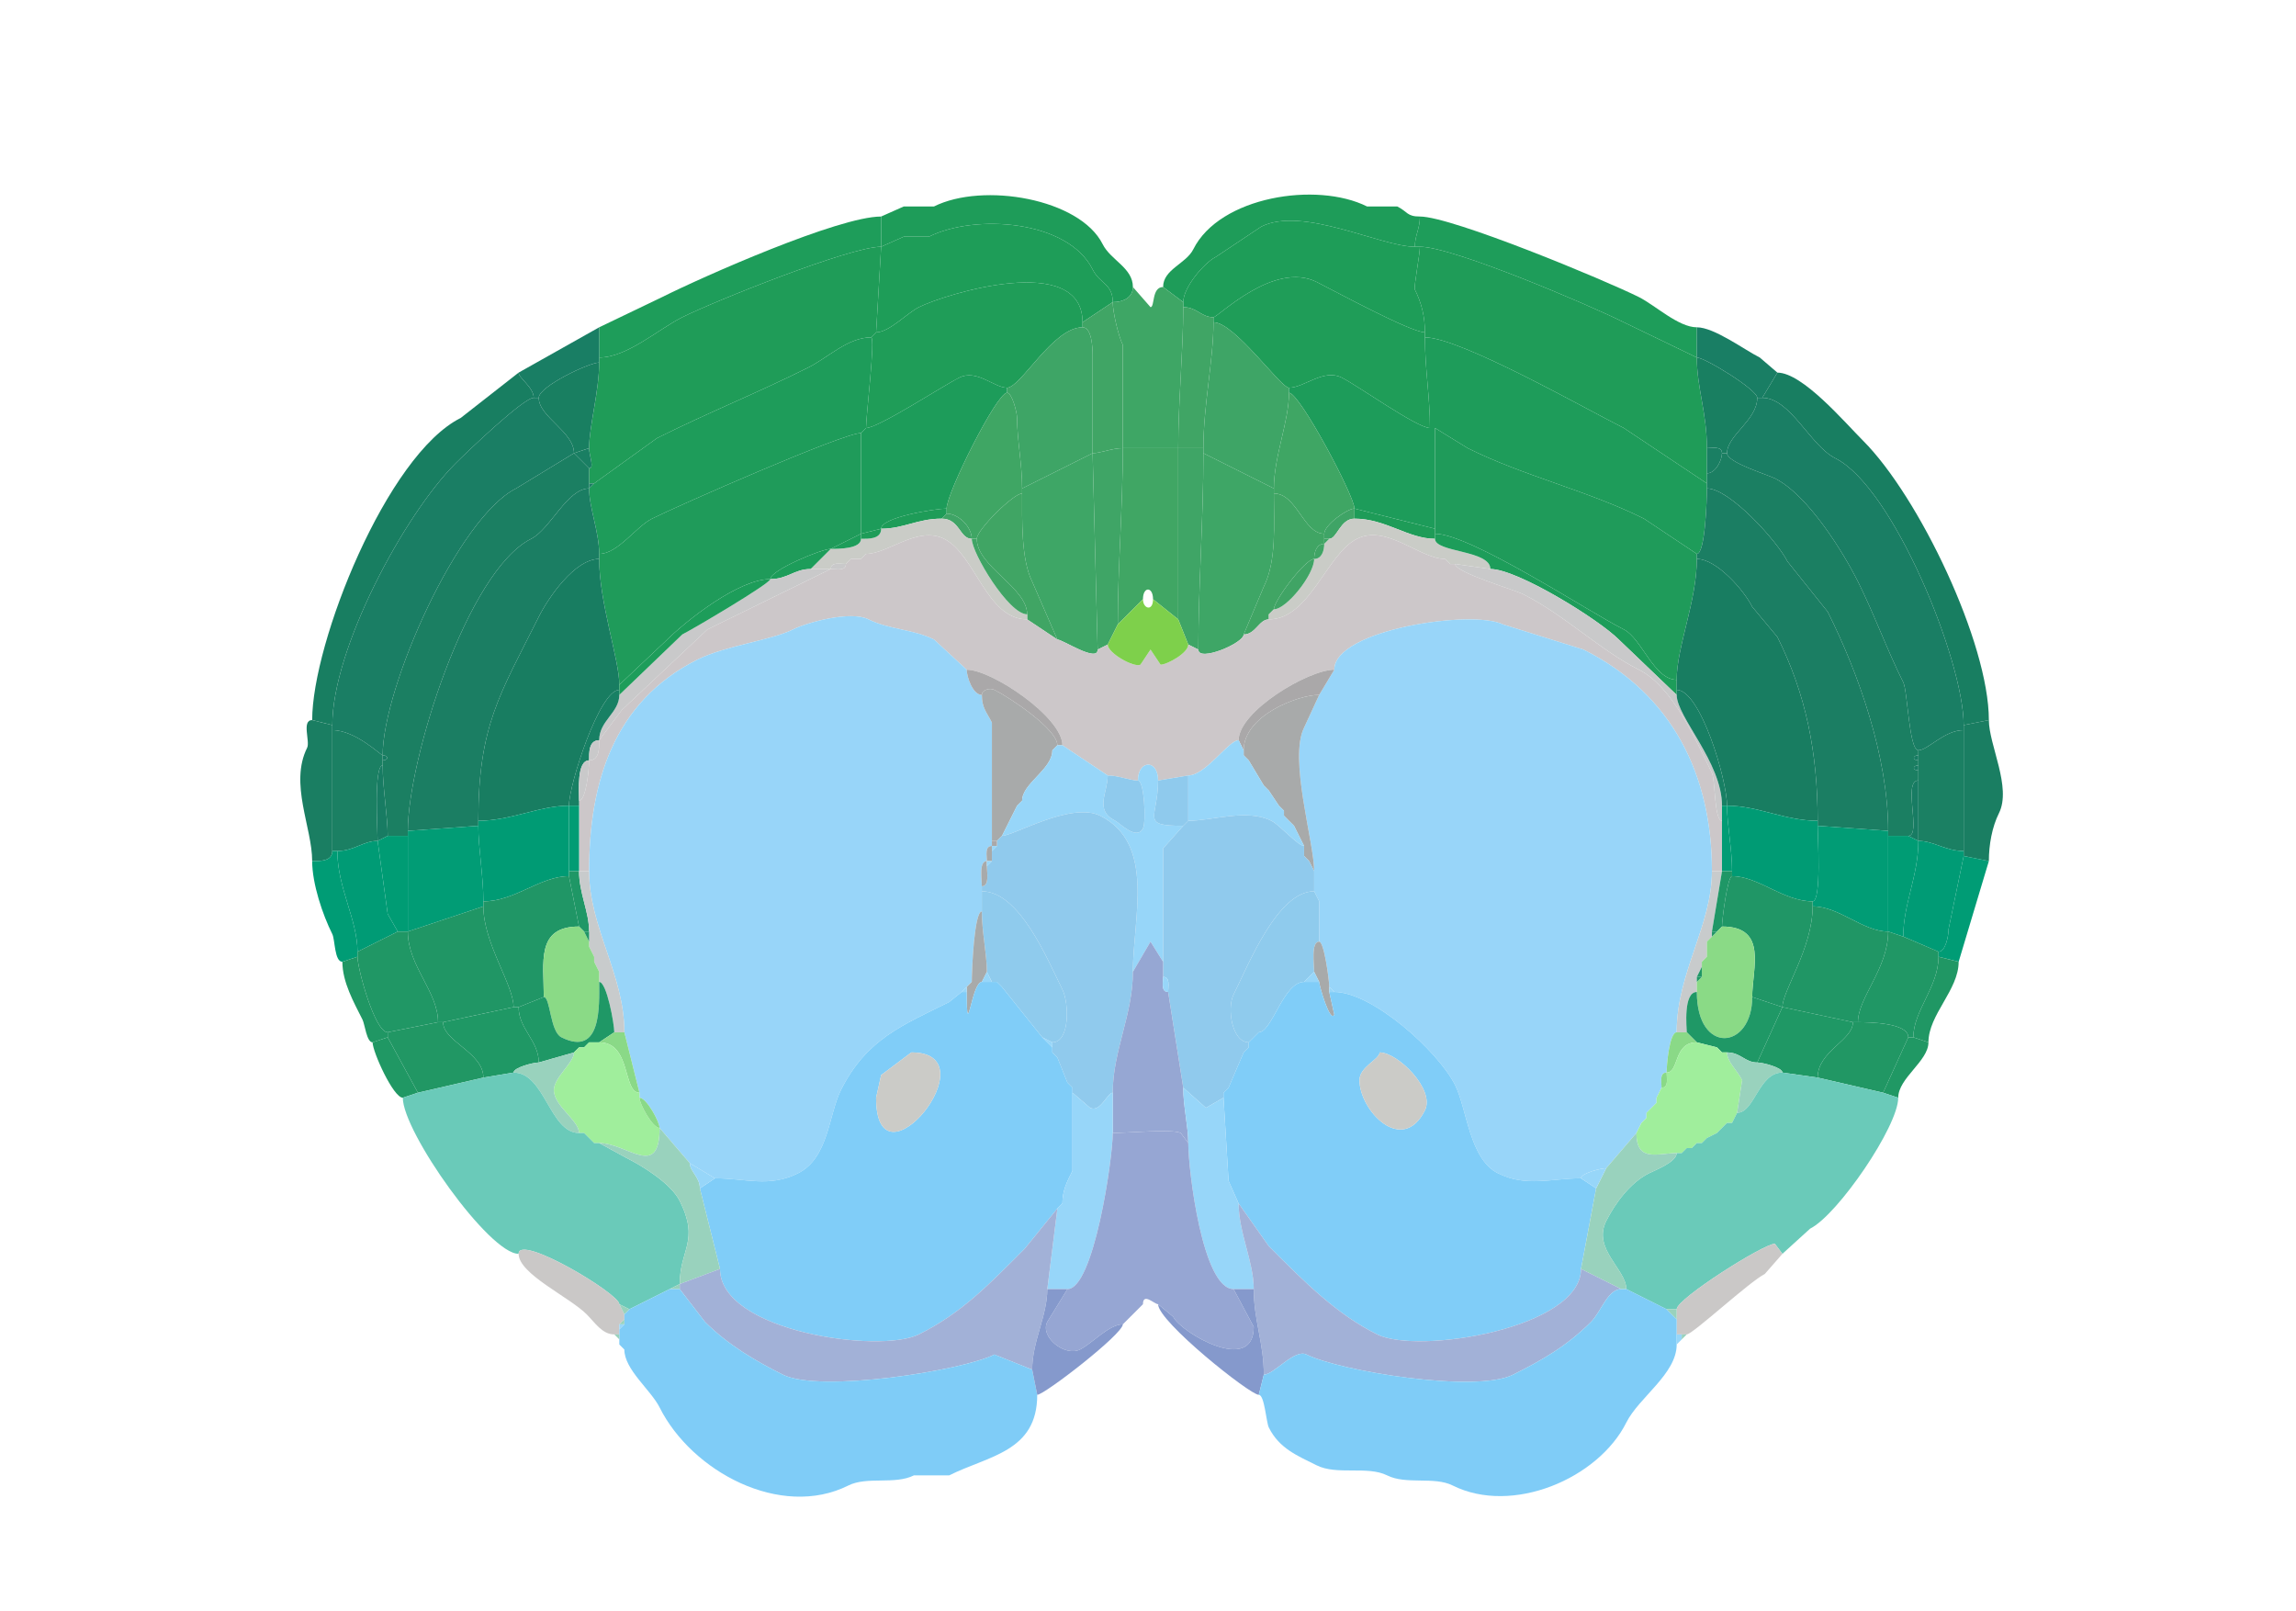 <svg xmlns="http://www.w3.org/2000/svg" viewBox="0 0 456 320"><path fill="#1E9C59" id="MOs1" d="M225 57c0 2.098-1.939 3-4 3 0-3.679-2.533-3.566-4-6.5-4.894-9.789-23.331-11.085-32.5-6.5h-5l-4.5 2v-6l4.5-2h6c9.723-4.861 28.968-1.563 33.5 7.5 1.583 3.167 6 4.683 6 8.5ZM231 57l4 3c0-2.969 4.22-7.86 6.5-9l9-6c8.247-4.123 23.756 4 30.5 4 0-2.275 1-3.514 1-6-2.606 0-2.4-.95-4.5-2h-6c-9.997-4.998-29.262-1.977-34.5 8.5-1.45 2.9-6 3.974-6 7.5Z"/><path fill="#1E9D5A" id="MOp1" d="M119 65v6c5.528 0 11.742-5.621 16.5-8 6.333-3.166 33.305-14 39.5-14v-6c-8.458 0-35.307 11.903-43.5 16L119 65ZM337 65v6l-14.5-7c-6.754-3.377-33.952-15-40.5-15h-1c0-2.275 1-3.514 1-6 6.368 0 36.81 12.655 43.5 16 3.212 1.606 7.862 6 11.5 6Z"/><path fill="#1E9D58" id="MOs2/3" d="M215 64c0-14.042-27.243-5.629-32.5-3-2.338 1.169-5.905 5-8.5 5l1-17 4.5-2h5c9.169-4.585 27.606-3.289 32.5 6.5 1.467 2.934 4 2.821 4 6.5l-6 4ZM241 63c.892 0 11.99-11.255 20.5-7 3.521 1.76 18.66 10 21.5 10 0-3.166-.693-5.886-2-8.5-.249-.499 1-6.937 1-8.5h-1c-6.744 0-22.253-8.123-30.5-4l-9 6c-2.28 1.14-6.5 6.031-6.5 9v1c2.72 0 3.553 2 6 2Z"/><path fill="#1F9C58" id="MOp2/3" d="M117 96h1l12.5-9c9.856-4.928 20.277-9.138 30-14 3.894-1.947 7.922-6 12.5-6l1-1 1-17c-6.195 0-33.167 10.834-39.5 14-4.758 2.379-10.972 8-16.5 8v1c0 5.698-2 12.68-2 17 0 1.466 1.115 4 0 4v3ZM339 94v2l-16.5-11c-7.483-3.741-32.507-18-39.5-18v-1c0-3.166-.693-5.886-2-8.5-.249-.499 1-6.937 1-8.5 6.548 0 33.746 11.623 40.5 15l14.5 7c0 6.02 2 10.96 2 18v5Z"/><path fill="#1F9D58" id="MOs5" d="M200 77c-2.579 0-5.997-3.752-9.5-2-3.198 1.6-16.059 10-18.5 10 0-2.475 1.9-18 1-18l1-1c2.595 0 6.162-3.831 8.5-5 5.257-2.629 32.5-11.042 32.5 3v1c-5.913 0-12.267 12-15 12ZM256 77c3.027 0 6.821-3.84 10.5-2 3.17 1.585 14.939 10 17.5 10 0-6.128-1-11.73-1-18v-1c-2.84 0-17.979-8.24-21.5-10-8.51-4.255-19.608 7-20.5 7v1c4.187 0 13.317 13 15 13Z"/><path fill="#3EA665" id="ACAd1" d="M223 89h11c0-9.26 1-19.404 1-28v-1l-4-3c-2.307 0-1.624 4-2.5 4l-3.5-4c0 2.098-1.939 3-4 3 0 1.906 1.099 6.698 2 8.5V89Z"/><path fill="#40A565" id="ACAd2/3" d="M223 89c-2.124 0-4.436 1-6 1V70.5c0-1.532-.173-5.5-2-5.5v-1l6-4c0 1.906 1.099 6.698 2 8.5V89ZM234 89h5c0-8.62 2-17.393 2-25v-1c-2.447 0-3.28-2-6-2 0 8.596-1 18.74-1 28Z"/><path fill="#3EA566" id="ACAd5" d="m239 90 14 7c0-6.365 3-13.274 3-19v-1c-1.683 0-10.813-13-15-13 0 7.607-2 16.38-2 25v1Z"/><path fill="#197E64" id="SSp-ul1" d="M106 79h1c0-2.245 10.011-7 12-7v-7l-16 9c0 1.054 3 2.931 3 5Z"/><path fill="#3EA566" id="ACAd5" d="m217 90-14 7c0-4.869-1-9.648-1-14 0-1.041-.986-5-2-5v-1c2.733 0 9.087-12 15-12 1.827 0 2 3.968 2 5.5V90Z"/><path fill="#197E64" id="SSp-ul1" d="M349 79h1l3-5-3.5-3c-3.064-1.532-9.049-6-12.5-6v6c1.573 0 12 6.382 12 8Z"/><path fill="#1E9C5A" id="MOp5" d="M117 97c0 3.816 2 8.634 2 13 3.7 0 7.286-5.393 10.5-7 5.036-2.518 37.907-17 41.5-17l1-1c0-2.475 1.9-18 1-18-4.578 0-8.606 4.053-12.5 6-9.723 4.862-20.144 9.072-30 14L118 96l-1 1ZM339 97c0 2.088-.318 13-2 13l-10.5-7c-11.161-5.58-23.925-8.463-35-14l-6.5-4h-1c0-6.128-1-11.73-1-18 6.993 0 32.017 14.259 39.5 18L339 96v1Z"/><path fill="#197F61" id="SSp-ul2/3" d="M342 90h1c0-3.558 6-6.554 6-11 0-1.618-10.427-8-12-8 0 6.02 2 10.96 2 18 1.048 0 3-.473 3 1ZM117 89l-3 1c0-4.256-7-7.215-7-11 0-2.245 10.011-7 12-7 0 5.698-2 12.68-2 17Z"/><path fill="#187E61" id="SSp-m1" d="m62 143 4 1c0-15.11 14.182-41.682 24.5-52 2.154-2.154 13.45-13 15.5-13 0-2.069-3-3.946-3-5l-11.5 9C76.822 90.34 62 127.623 62 143ZM395 143l-5 1c0-12.728-13.99-47.245-25.5-53-4.977-2.488-8.908-12-14.5-12l3-5c4.989 0 13.341 9.84 17 13.5 11.098 11.098 25 40.148 25 55.5Z"/><path fill="#1D9C5A" id="MOs6a" d="m175 105-4 1V86l1-1c2.441 0 15.302-8.4 18.5-10 3.503-1.752 6.921 2 9.5 2v1c-2.037 0-12 19.895-12 23-2.126 0-13 1.689-13 4ZM269 101l16 4V85h-1c-2.561 0-14.33-8.415-17.5-10-3.679-1.84-7.473 2-10.5 2v1c2.11 0 13 20.496 13 23Z"/><path fill="#3FA664" id="ACAd6a" d="M193 107h1c0-1.793 7.275-9 9-9v-1c0-4.869-1-9.648-1-14 0-1.041-.986-5-2-5-2.037 0-12 19.895-12 23v1c2.362 0 5 2.638 5 5ZM269 101c-1.442 0-6 3.274-6 5-4.121 0-5.447-8-10-8v-1c0-6.365 3-13.274 3-19 2.11 0 13 20.496 13 23Z"/><path fill="#1A7E64" id="SSp-m2/3" d="M66 145c4.578 0 9.668 5 10 5 0-13.463 14.975-47.238 26.5-53l11.5-7c0-4.256-7-7.215-7-11h-1c-2.05 0-13.346 10.846-15.5 13C80.182 102.318 66 128.89 66 144v1ZM390 145c-3.854 0-7.124 4-9 4-1.867 0-2.117-11.734-3-13.5-3.258-6.516-5.762-13.524-9-20-2.895-5.789-9.917-17.209-16.5-20.5-1.529-.765-9.5-3.162-9.5-5 0-3.558 6-6.554 6-11h1c5.592 0 9.523 9.512 14.5 12 11.51 5.755 25.5 40.272 25.5 53v1Z"/><path fill="#1F9B5A" id="MOp6a" d="m172 85-1 1 1-1ZM337 111c0 8.38-4 17.468-4 24-4.501 0-6.966-8.233-10.5-10-6.928-3.464-30.429-19-37.5-19V85l6.5 4c11.075 5.537 23.839 8.42 35 14l10.5 7v1ZM153 115c-6.212 0-16.562 8.062-21 12.5l-9 8.5c0-5.026-4-16.274-4-25v-1c3.7 0 7.286-5.393 10.5-7 5.036-2.518 37.907-17 41.5-17v20l-6 3c-1.787 0-12 4.225-12 6Z"/><path fill="#1A7F63" id="SSp-ul4" d="m114 90 3 3c1.115 0 0-2.534 0-4l-3 1Z"/><path fill="#3FA566" id="ACAv2/3" d="m220 128-2 1-1-39c1.564 0 3.876-1 6-1 0 11.347-1 23.852-1 35l-2 4Z"/><path fill="#40A664" id="ACAv1" d="m229 119 5 4V89h-11c0 11.347-1 23.852-1 35l5-5c0-2.564 2-2.564 2 0Z"/><path fill="#3FA566" id="ACAv2/3" d="m236 128 2 1c0-12.326 1-26.028 1-39v-1h-5v34l2 5Z"/><path fill="#1A7F63" id="SSp-ul4" d="M342 90c0 1.429-1.288 4-3 4v-5c1.048 0 3-.473 3 1Z"/><path fill="#1B7F62" id="SSp-m4" d="M77 166h4v-1c0-14.037 11.737-51.618 24.5-58 3.765-1.883 7.169-10 11.5-10v-4l-3-3-11.5 7C90.975 102.762 76 136.537 76 150c1.186 0 1.186 1 0 1v1c0 4.474 1 10.147 1 14Z"/><path fill="#3EA666" id="ACAv5" d="M210 127c1.048 0 8 4.651 8 2l-1-39-14 7v1c0 5.257-.217 13.066 2 17.5l5 11.5ZM247 126c0 1.733-9 5.528-9 3 0-12.326 1-26.028 1-39l14 7v1c0 6.136.545 13.411-2 18.5l-4 9.5Z"/><path fill="#1B7F62" id="SSp-m4" d="M375 166h4c2.704 0-1.192-11 2-11v-2c-1.186 0-1.186-1 0-1v-1c-1.186 0-1.186-1 0-1v-1c-1.867 0-2.117-11.734-3-13.5-3.258-6.516-5.762-13.524-9-20-2.895-5.789-9.917-17.209-16.5-20.5-1.529-.765-9.5-3.162-9.5-5h-1c0 1.429-1.288 4-3 4v3c4.56 0 14.051 10.602 16 14.5l8 10c6.183 12.366 12 28.824 12 43.5v1Z"/><path fill="#1B7E63" id="SSp-m5" d="m118 96-1 1v-1h1ZM95 164l-14 1c0-14.037 11.737-51.618 24.5-58 3.765-1.883 7.169-10 11.5-10 0 3.816 2 8.634 2 13v1c-4.859 0-10.132 7.763-12 11.5-7.694 15.388-12 21.557-12 40.5v1ZM361 164l14 1c0-14.676-5.817-31.134-12-43.5l-8-10c-1.949-3.898-11.44-14.5-16-14.5 0 2.088-.318 13-2 13v1c3.931 0 9.37 6.241 11 9.5l5 6c5.623 11.247 8 22.874 8 36.5v1Z"/><path fill="#40A564" id="ACAv6a" d="m204 123 6 4-5-11.5c-2.217-4.434-2-12.243-2-17.5-1.725 0-9 7.207-9 9 0 5.513 10 9.656 10 15v1ZM252 123c-1.947 0-2.636 3-5 3l4-9.5c2.545-5.089 2-12.364 2-18.5 4.553 0 5.879 8 10 8v2c-1.577 0-2 1.762-2 3-1.782 0-8 8.283-8 10l-1 1v1Z"/><path fill="#1E9C58" id="MOs6b" d="M187 103c-4.775 0-7.525 2-12 2 0-2.311 10.874-4 13-4v1l-1 1Z"/><path fill="#3FA466" id="ACAd6b" d="M263 107h1c1.539 0 2.187-4 5-4v-2c-1.442 0-6 3.274-6 5v1Z"/><path fill="#1E9C58" id="MOs6b" d="M285 106v1c-5.318 0-9.802-4-16-4v-2l16 4v1Z"/><path fill="#3FA466" id="ACAd6b" d="M187 103c3.625 0 3.563 4 6 4 0-2.362-2.638-5-5-5l-1 1Z"/><path fill="#CACCC7" id="cing" d="M204 122v1c-8.109 0-10.249-12.875-16.5-16-5.253-2.626-11.128 3-15.5 3l-1 1h-2l-1 1c-1.048 0-3-.473-3 1h-4l4-4c1.623 0 6-.005 6-2 1.465 0 4 .109 4-2 4.475 0 7.225-2 12-2 3.625 0 3.563 4 6 4 0 2.838 7.327 15 11 15ZM252 122v1c8.101 0 11.475-12.988 17.5-16 5.892-2.946 12.495 4 17.5 4l1 1h1l7 1c0-3.775-11-3.261-11-6-5.318 0-9.802-4-16-4-2.813 0-3.461 4-5 4l-1 1c0 1.238-.423 3-2 3 0 3.123-5.494 10-8 10l-1 1Z"/><path fill="#1E9C58" id="MOs6b" d="M171 106v1c1.465 0 4 .109 4-2l-4 1Z"/><path fill="#1D9D5A" id="MOp6b" d="M171 107c0 1.995-4.377 2-6 2l6-3v1ZM333 137v1l-11.5-11c-4.037-4.037-20.153-14-25.5-14 0-3.775-11-3.261-11-6v-1c7.071 0 30.572 15.536 37.5 19 3.534 1.767 5.999 10 10.5 10v2Z"/><path fill="#CCC7C9" id="ccg" d="M340 173h2v-10c-1.564 0-1.321-8.141-2-9.5-2.935-5.87-7.581-17.041-14.5-20.5-7.642-3.821-14.859-10.93-23-15-1.822-.911-13.5-4.3-13.5-6h-1l-1-1c-5.005 0-11.608-6.946-17.5-4-6.025 3.012-9.399 16-17.5 16-1.947 0-2.636 3-5 3 0 1.733-9 5.528-9 3l-2-1c0 1.702-4.234 4-5.5 4l-2-3-2 3c-1.272.636-6.5-2.289-6.5-4l-2 1c0 2.651-6.952-2-8-2l-6-4c-8.109 0-10.249-12.875-16.5-16-5.253-2.626-11.128 3-15.5 3l-1 1h-2l-1 1c0 1.473-1.952 1-3 1l-24.5 12-17 16-4.5 6c0 1.465.109 4-2 4 0 1.552-.566 8-2 8v14h2c0-17.412 4.781-33.641 21.5-42 5.585-2.793 14.649-3.825 19-6 2.785-1.393 11.435-3.783 15-2 4.061 2.03 8.926 1.963 13 4l6.5 6c5.002 0 19 9.439 19 15l9 6c2.124 0 4.436 1 6 1 0-4.09 4-4.31 4 0l6-1c3.448 0 8.015-7 10-7 0-5.75 13.844-14 19-14 0-8.021 27.534-11.983 33.5-9l16 5c17.717 8.859 25.5 25.013 25.5 44Z"/><path fill="#40A465" id="ACAv6b" d="M194 107c0 5.513 10 9.656 10 15-3.673 0-11-12.162-11-15h1ZM264 107l-1 1v-1h1ZM263 108c-1.577 0-2 1.762-2 3 1.577 0 2-1.762 2-3Z"/><path fill="#1D9D5A" id="MOp6b" d="M161 113c-3.235 0-4.55 2-8 2 0-1.775 10.213-6 12-6l-4 4Z"/><path fill="#C9C9CA" id="scwm" d="m172 110-1 1 1-1Z"/><path fill="#187D61" id="SSp-m6a" d="M113 160c-5.859 0-11.605 3-18 3 0-18.943 4.306-25.112 12-40.5 1.868-3.737 7.141-11.5 12-11.5 0 8.726 4 19.974 4 25v1c-3.924 0-10 18.809-10 23Z"/><path fill="#C9C9CA" id="scwm" d="m169 111-1 1 1-1Z"/><path fill="#40A465" id="ACAv6b" d="M261 111c-1.782 0-8 8.283-8 10 2.506 0 8-6.877 8-10Z"/><path fill="#C9C9CA" id="scwm" d="m287 111 1 1-1-1Z"/><path fill="#187D61" id="SSp-m6a" d="M343 160c6.083 0 11.519 3 18 3 0-13.626-2.377-25.253-8-36.5l-5-6c-1.63-3.259-7.069-9.5-11-9.5 0 8.38-4 17.468-4 24v2c4.691 0 10 17.811 10 23Z"/><path fill="#C9C9CA" id="scwm" d="M168 112c-1.048 0-3-.473-3 1 1.048 0 3 .473 3-1ZM342 160v3c-1.564 0-1.321-8.141-2-9.5-2.935-5.87-7.581-17.041-14.5-20.5-7.642-3.821-14.859-10.93-23-15-1.822-.911-13.5-4.3-13.5-6l7 1c5.347 0 21.463 9.963 25.5 14l11.5 11c0 4.404 9 13.402 9 22ZM123 138c0 3.54-4 5.131-4 9l4.5-6 17-16 24.5-12h-4c-3.235 0-4.55 2-8 2 0 .878-15.475 9.988-17.5 11L123 138Z"/><path fill="#1D9D5A" id="MOp6b" d="M123 137v1l12.5-12c2.025-1.012 17.5-10.122 17.5-11-6.212 0-16.562 8.062-21 12.5l-9 8.5v1Z"/><path fill="#7ED04B" id="IG" d="M220 128c0 1.711 5.228 4.636 6.5 4l2-3 2 3c1.266 0 5.5-2.298 5.5-4l-2-5-5-4c0 2.488-2 1.919-2 0l-5 5-2 4Z"/><path fill="#40A465" id="ACAv6b" d="m253 121-1 1 1-1Z"/><path fill="#98D5F9" id="CP" d="m137 231 5 3c6.136 0 10.735 1.882 16.5-1 6.077-3.039 6.079-11.658 8.5-16.5 5.118-10.235 12.383-12.942 21.5-17.5l2.5-2 1-1 1-1c0-2.093.461-14 2-14v-5c0-1.235-.643-5 1-5 0-1.048-.473-3 1-3v-24.5c-1.042-2.084-2-2.908-2-5.5-1.803 0-3-3.592-3-5l-6.5-6c-4.074-2.037-8.939-1.97-13-4-3.565-1.783-12.215.607-15 2-4.351 2.175-13.415 3.207-19 6-16.719 8.359-21.5 24.588-21.5 42 0 11.227 7 20.552 7 32l3 12v1c1.428 0 4 4.822 4 6l6 7ZM319 232c-1.041 0-5 .986-5 2-5.871 0-10.87 1.815-16.5-1-5.682-2.841-6.149-12.798-8.5-17.5-3.412-6.824-16.497-18.5-24-18.5l-1-1c0-1.242-1.019-9-2-9v-8l-1-2v-4c0-5.752-5.091-22.318-2-28.5l3-6.5 3-5c0-8.021 27.534-11.983 33.5-9l16 5c17.717 8.859 25.5 25.013 25.5 44 0 10.924-7 20.127-7 32-1.434 0-2 6.448-2 8-1.473 0-1 1.952-1 3l-1 2v1l-1 1-1 1v1l-1 1-1 2-6 7Z"/><path fill="#AAA8A9" id="SEZ" d="M210 148h1c0-5.561-13.998-15-19-15 0 1.408 1.197 5 3 5 0-1.028 1.621-1.44 2.5-1 2.943 1.472 12.5 7.78 12.5 11ZM246 147l1 2c0-6.873 10.716-11 15-11l3-5c-5.156 0-19 8.25-19 14Z"/><path fill="#188064" id="SSp-m6b" d="M113 160h2v-1c0-1.899-.488-8 2-8 0-1.465-.109-4 2-4 0-3.869 4-5.46 4-9v-1c-3.924 0-10 18.809-10 23Z"/><path fill="#A8AAAA" id="VL" d="M197 167h1l1-1 3-6 1-1c0-3.428 6-6.206 6-10l1-1c0-3.22-9.557-9.528-12.5-11-.879-.44-2.5-.028-2.5 1 0 2.592.958 3.416 2 5.5V167ZM260 171l1 2c0-5.752-5.091-22.318-2-28.5l3-6.5c-4.284 0-15 4.127-15 11v1l1 1 3 5 1 1 2 3 1 1v1l2 2 2 4v2l1 1Z"/><path fill="#188064" id="SSp-m6b" d="M342 160h1c0-5.189-5.309-23-10-23v1c0 4.404 9 13.402 9 22Z"/><path fill="#1A7E62" id="SSs1" d="M66 169c0 2.109-2.535 2-4 2 0-6.64-4.56-15.381-1-22.5.62-1.238-1.144-5.5 1-5.5l4 1v25ZM390 170l5 1c0-3.24.641-6.781 2-9.5 2.568-5.137-2-13.584-2-18.5l-5 1v26Z"/><path fill="#1B8063" id="SSs2/3" d="M66 169h1c3.303 0 5.115-2 8-2 0-2.075-.797-15 1-15v-2c-.332 0-5.422-5-10-5v24ZM381 167c3.071 0 5.362 2 9 2v-24c-3.854 0-7.124 4-9 4v18Z"/><path fill="#C9C9CA" id="scwm" d="M119 147c-2.109 0-2 2.535-2 4 2.109 0 2-2.535 2-4Z"/><path fill="#97D6F9" id="STR" d="m257 164 2 4c-1.211 0-4.833-4.166-6.5-5-4.91-2.455-11.66 0-16.5 0v-9c3.448 0 8.015-7 10-7l1 2v1l1 1 3 5 1 1 2 3 1 1v1l2 2Z"/><path fill="#AAA8A9" id="SEZ" d="m210 148-1 1 1-1Z"/><path fill="#97D6F9" id="STR" d="m231 191-2.5-4-3.5 6c0-10.576 4.573-25.463-6.5-31-5.698-2.849-17.242 4-19.5 4l3-6 1-1c0-3.428 6-6.206 6-10l1-1h1l9 6c0 3.439-2.706 6.897 1.5 9 .903.452 4.253 3.994 5.5 1.5.675-1.35.247-9.5-1-9.5 0-4.09 4-4.31 4 0 0 7.512-3.682 9 5 9l-4 4.5V191Z"/><path fill="#187C63" id="SSs4" d="M76 150c1.186 0 1.186 1 0 1v-1Z"/><path fill="#AAA8A9" id="SEZ" d="m247 150 1 1-1-1Z"/><path fill="#187C63" id="SSs4" d="M381 150c-1.186 0-1.186 1 0 1v-1Z"/><path fill="#C9C9CA" id="scwm" d="M117 151c-2.488 0-2 6.101-2 8 1.434 0 2-6.448 2-8Z"/><path fill="#187C63" id="SSs4" d="m77 166-2 1c0-2.075-.797-15 1-15 0 4.474 1 10.147 1 14ZM381 152c-1.186 0-1.186 1 0 1v-1Z"/><path fill="#8FCAED" id="SH" d="M220 154c2.124 0 4.436 1 6 1 1.247 0 1.675 8.15 1 9.5-1.247 2.494-4.597-1.048-5.5-1.5-4.206-2.103-1.5-5.561-1.5-9ZM236 163l-1 1c-8.682 0-5-1.488-5-9l6-1v9Z"/><path fill="#187C63" id="SSs4" d="m379 166 2 1v-12c-3.192 0 .704 11-2 11Z"/><path fill="#AAA8A9" id="SEZ" d="m251 156 1 1-1-1ZM203 159l-1 1 1-1Z"/><path fill="#009B74" id="GU6a" d="M113 174c-5.737 0-10.699 5-17 5 0-5.039-1-10.575-1-15v-1c6.395 0 12.141-3 18-3v14Z"/><path fill="#019C74" id="GU6b" d="M113 173h2v-13h-2v13Z"/><path fill="#AAA8A9" id="SEZ" d="m254 160 1 1-1-1Z"/><path fill="#019C74" id="GU6b" d="M342 173h2c0-4.414-1-9.177-1-13h-1v13Z"/><path fill="#009B74" id="GU6a" d="M344 174c5.209 0 10.156 5 16 5 1.797 0 1-12.925 1-15v-1c-6.481 0-11.917-3-18-3 0 3.823 1 8.586 1 13v1Z"/><path fill="#90CAED" id="LSr" d="m213 217 3.5 3c2.038 1.019 3.43-3 4.5-3 0-8.279 4-15.465 4-24 0-10.576 4.573-25.463-6.5-31-5.698-2.849-17.242 4-19.5 4l-1 1v1l-1 1v2l-1 1c0 1.145.579 4-1 4v1c7.529 0 13.098 13.696 16 19.5 1.327 2.653 1.541 10.5-2 10.5v2l1 1 2 5 1 1v1ZM243 217v1l-3.5 2-4.5-4-3-19c0-1.048.473-3-1-3v-25.5l4-4.5 1-1c4.84 0 11.59-2.455 16.5 0 1.667.834 5.289 5 6.5 5v2l1 1 1 2v4c-7.298 0-13.092 14.683-16 20.5-1.384 2.769-.289 9.5 3 9.5v1l-1 1-3 7-1 1Z"/><path fill="#AAA8A9" id="SEZ" d="m255 162 2 2-2-2Z"/><path fill="#97D6F9" id="STR" d="m236 163-1 1 1-1Z"/><path fill="#019C75" id="GU5" d="m96 180-15 5v-20l14-1c0 4.425 1 9.961 1 15v1ZM360 180c5.294 0 9.977 5 15 5v-20l-14-1c0 2.075.797 15-1 15v1Z"/><path fill="#009C74" id="GU4" d="M79 185h2v-19h-4l-2 1 2 14.5 2 3.5Z"/><path fill="#97D6F9" id="STR" d="m199 166-1 1 1-1Z"/><path fill="#009C74" id="GU4" d="m375 185 3 1c0-6.54 3-11.999 3-19l-2-1h-4v19Z"/><path fill="#009B75" id="GU2/3" d="m79 185-8 4c0-6.329-4-12.722-4-20 3.303 0 5.115-2 8-2l2 14.5 2 3.5Z"/><path fill="#AAA8A9" id="SEZ" d="M197 168h1v-1h-1v1Z"/><path fill="#009B75" id="GU2/3" d="m378 186 7 3c1.429 0 2-3.205 2-4.5l3-14.5v-1c-3.638 0-5.929-2-9-2 0 7.001-3 12.46-3 19Z"/><path fill="#A8AAAA" id="VL" d="M196 171h1v-3c-1.473 0-1 1.952-1 3Z"/><path fill="#97D6F9" id="STR" d="m198 168-1 1v-1h1Z"/><path fill="#009C75" id="GU1" d="m71 190-3 1c-1.59 0-1.443-4.386-2-5.5-1.933-3.866-4-9.997-4-14.5 1.465 0 4 .109 4-2h1c0 7.278 4 13.671 4 20v1Z"/><path fill="#97D6F9" id="STR" d="m259 170 1 1-1-1Z"/><path fill="#009C75" id="GU1" d="m385 190 4 1 6-20-5-1-3 14.5c0 1.295-.571 4.5-2 4.5v1Z"/><path fill="#A8AAAA" id="VL" d="M196 172c0 1.145.579 4-1 4 0-1.235-.643-5 1-5v1Z"/><path fill="#97D6F9" id="STR" d="m197 171-1 1v-1h1Z"/><path fill="#1F9766" id="AId6b" d="M116 185h1c0-3.981-2-7.629-2-12h-2v1l2 10 1 1Z"/><path fill="#C8CBCC" id="ec" d="M122 205h2c0-11.448-7-20.773-7-32h-2c0 4.371 2 8.019 2 12v3l1 2v1l1 2v2c1.516 0 3 8.357 3 10ZM333 205h2c0-.792-.759-8 2-8v-3l1-2v-1l1-1v-3l1-1v-1l2-12h-2c0 10.924-7 20.127-7 32Z"/><path fill="#1F9766" id="AId6b" d="M340 185h1l1-1c0-1.249 1.074-10 2-10v-1h-2l-2 12Z"/><path fill="#209666" id="AId6a" d="M102 200h1l5-2c0-6.968-1.565-14 7-14l-2-10c-5.737 0-10.699 5-17 5v1c0 7.326 6 15.555 6 20ZM348 198l6 2c0-3.26 6-11.705 6-20v-1c-5.844 0-10.791-5-16-5-.926 0-2 8.751-2 10 9.153 0 6 8.301 6 14Z"/><path fill="#8FCBED" id="LSv" d="m207 206 2 1c3.541 0 3.327-7.847 2-10.5-2.902-5.804-8.471-19.5-16-19.5v4c0 4.107 1 8.469 1 12l1 2h1l1 1 8 10ZM249 206l-1 1c-3.289 0-4.384-6.731-3-9.5 2.908-5.817 8.702-20.5 16-20.5l1 2v8c-1.684 0-1 4.679-1 6l-2 2c-4.107 0-6.371 10-9 10l-1 1Z"/><path fill="#A8AAAA" id="VL" d="m261 177 1 2-1-2Z"/><path fill="#209665" id="AId5" d="M87 203h1l14-3c0-4.445-6-12.674-6-20l-15 5c0 6.863 6 11.887 6 18ZM368 203h1c0-4.906 6-10.665 6-18-5.023 0-9.706-5-15-5 0 8.295-6 16.74-6 20l14 3Z"/><path fill="#A8AAAA" id="VL" d="M192 196v1c0 10.715.937-2 3-2l1-2c0-3.531-1-7.893-1-12-1.539 0-2 11.907-2 14l-1 1Z"/><path fill="#8ADA86" id="CLA" d="M119 195c0 4.611.558 15.029-7.5 11-2.271-1.136-2.18-8-3.5-8 0-6.968-1.565-14 7-14l1 1 1 2v1l1 2v1l1 2v2ZM337 197c0 12.588 11 11.496 11 1 0-5.699 3.153-14-6-14l-1 1-1 1-1 1v3l-1 1v3l-1 1v2Z"/><path fill="#209765" id="AId2/3" d="m87 203-10 2c-2.57 0-6-12.671-6-15v-1l8-4h2c0 6.863 6 11.887 6 18Z"/><path fill="#209666" id="AId6a" d="M117 185v2l-1-2h1ZM341 185l-1 1v-1h1Z"/><path fill="#209765" id="AId2/3" d="M379 206h1c0-5.295 5-10.003 5-16v-1l-7-3-3-1c0 7.335-6 13.094-6 18 2.342 0 10 .131 10 3Z"/><path fill="#209666" id="AId6a" d="m340 186-1 1 1-1Z"/><path fill="#96A7D3" id="MS" d="M221 225c2.944 0 11.821-.839 13.5 0l1.5 2c0-3.249-1-7.194-1-11l-3-19c-1.473 0-1-1.952-1-3v-3l-2.5-4-3.5 6c0 8.535-4 15.721-4 24v8Z"/><path fill="#A8AAAA" id="VL" d="M264 196v1l1 4.5c-.859 1.718-3-5.816-3-6.5l-1-2c0-1.321-.684-6 1-6 .981 0 2 7.758 2 9Z"/><path fill="#209666" id="AId6a" d="m117 188 1 2-1-2Z"/><path fill="#209764" id="AId1" d="m77 206-3 1c-1.183 0-1.535-3.57-2-4.5-1.708-3.416-4-7.433-4-11.5l3-1c0 2.329 3.43 15 6 15v1Z"/><path fill="#209666" id="AId6a" d="m339 190-1 1 1-1Z"/><path fill="#209764" id="AId1" d="m380 206 3 1c0-5.501 6-10.389 6-16l-4-1c0 5.997-5 10.705-5 16Z"/><path fill="#209666" id="AId6a" d="m118 191 1 2-1-2ZM337 194h1v-2l-1 2Z"/><path fill="#97D6F9" id="STR" d="M195 195h2l-1-2-1 2ZM259 195h3l-1-2-2 2ZM231 194c1.473 0 1 1.952 1 3-1.473 0-1-1.952-1-3Z"/><path fill="#1F9866" id="AIv6a" d="m338 194-1 1v-1h1ZM114 209l-7 2c0-4.345-4-6.655-4-11l5-2c1.32 0 1.229 6.864 3.5 8 8.058 4.029 7.5-6.389 7.5-11 1.516 0 3 8.357 3 10l-3 2h-2l-1 1h-1l-1 1Z"/><path fill="#97D6F9" id="STR" d="m193 195-1 1 1-1Z"/><path fill="#80CDF8" id="ACB" fill-rule="evenodd" d="m181 209-6 4.5-1 4.5c0 19.392 23.188-9 7-9m29 31-6.5 8c-7.096 7.096-12.41 12.705-21 17-7.765 3.882-39.5-.562-39.5-13l-4-16 3-2c6.136 0 10.735 1.882 16.5-1 6.077-3.039 6.079-11.658 8.5-16.5 5.118-10.235 12.383-12.942 21.5-17.5l2.5-2h1c0 10.715.937-2 3-2h3l1 1 8 10 2 2v1l1 1 2 5 1 1v16.5c-1.07 2.14-2 3.887-2 6.5l-1 1Z"/><path fill="#97D6F9" id="STR" d="m198 195 1 1-1-1Z"/><path fill="#80CDF8" id="ACB" fill-rule="evenodd" d="M274 209c0 1.371-4 2.857-4 5.5 0 6.055 8.511 14.978 13 6 2.057-4.113-5.38-11.5-9-11.5m-28 30 6 8.5c7.095 7.095 13.342 13.421 21.5 17.5 8.114 4.057 40.5-1.191 40.5-13l3-16-3-2c-5.871 0-10.87 1.815-16.5-1-5.682-2.841-6.149-12.798-8.5-17.5-3.412-6.824-16.497-18.5-24-18.5h-1l1 4.5c-.859 1.718-3-5.816-3-6.5h-3c-4.107 0-6.371 10-9 10l-1 1-1 1v1l-1 1-3 7-1 1v1l1 16.5 2 4.5Z"/><path fill="#97D6F9" id="STR" d="M191 197h1v-1l-1 1ZM264 197h1l-1-1v1Z"/><path fill="#1F9866" id="AIv6a" d="M343 209c2.72 0 3.553 2 6 2l5-11-6-2c0 10.496-11 11.588-11-1-2.759 0-2 7.208-2 8l2 2 4 1 1 1h1Z"/><path fill="#1F9865" id="AIv5" d="m102 213-6 1c0-5.013-8-7.153-8-11l14-3h1c0 4.345 4 6.655 4 11-1.041 0-5 .986-5 2ZM354 213l7 1c0-5.281 7-7.362 7-11l-14-3-5 11c1.041 0 5 .986 5 2Z"/><path fill="#219764" id="AIv2/3" d="m96 214-13 3-6-11v-1l10-2h1c0 3.847 8 5.987 8 11ZM361 214l13 3 5-11c0-2.869-7.658-3-10-3h-1c0 3.638-7 5.719-7 11Z"/><path fill="#8AD987" id="CTXsp" d="M119 207c6.412 0 4.653 10 8 10l-3-12h-2l-3 2Z"/><path fill="#97D6F9" id="STR" d="m250 205-1 1 1-1Z"/><path fill="#8AD987" id="CTXsp" d="M337 207c-4.7 0-3.474 6-6 6 0-1.552.566-8 2-8h2l2 2Z"/><path fill="#209864" id="AIv1" d="m83 217-3 1c-1.873 0-6-9.1-6-11l3-1 6 11Z"/><path fill="#97D6F9" id="STR" d="M209 207v1l-2-2 2 1Z"/><path fill="#209864" id="AIv1" d="m374 217 3 1c0-3.914 6-7.264 6-11l-3-1h-1l-5 11Z"/><path fill="#8AD987" id="CTXsp" d="m117 207-1 1 1-1Z"/><path fill="#A0EE9C" id="EPd" d="M118 227h1c5.541 0 12 7.333 12-3-1.428 0-4-4.822-4-6v-1c-3.347 0-1.588-10-8-10h-2l-1 1h-1l-1 1c0 2.042-4 4.955-4 7.5 0 3.132 5 6.019 5 8.5h1l2 2ZM333 229h1l1-1h1l1-1h1l1-1 2-1 1-1 1-1h1l1-2 1-6.5c-.965-1.93-3-3.659-3-5.5h-1l-1-1-4-1c-4.7 0-3.474 6-6 6 0 1.048.473 3-1 3l-1 2v1l-1 1-1 1v1l-1 1-1 2c0 5.913 4.224 4 8 4Z"/><path fill="#99D2BD" id="OLF" d="m115 208-1 1 1-1Z"/><path fill="#97D6F9" id="STR" d="m248 208-1 1 1-1Z"/><path fill="#99D2BD" id="OLF" d="m341 208 1 1-1-1ZM102 213c6.206 0 7.181 12 13 12 0-2.481-5-5.368-5-8.5 0-2.545 4-5.458 4-7.5l-7 2c-1.041 0-5 .986-5 2Z"/><path fill="#CBCBC7" id="aco" d="m181 209-6 4.5-1 4.5c0 19.392 23.188-9 7-9Z"/><path fill="#97D6F9" id="STR" d="m209 209 1 1-1-1Z"/><path fill="#CBCBC7" id="aco" d="M274 209c0 1.371-4 2.857-4 5.5 0 6.055 8.511 14.978 13 6 2.057-4.113-5.38-11.5-9-11.5Z"/><path fill="#99D2BD" id="OLF" d="M354 213c-4.754 0-5.505 8-9 8l1-6.5c-.965-1.93-3-3.659-3-5.5 2.72 0 3.553 2 6 2 1.041 0 5 .986 5 2Z"/><path fill="#6ACAB9" id="PIR" d="m123 259 2 1 8-4 2-1c0-6.949 3.992-8.516 0-16.5-1.747-3.495-7.475-6.988-10.5-8.5l-5.5-3h-1l-2-2h-1c-5.819 0-6.794-12-13-12l-6 1-13 3-3 1c0 6.803 17.153 31 23 31 0-4.041 20 7.915 20 10Z"/><path fill="#8AD987" id="CTXsp" d="M331 213c-1.473 0-1 1.952-1 3 1.473 0 1-1.952 1-3Z"/><path fill="#6ACAB9" id="PIR" d="M331 260h2c0-2.074 17.263-13 19.5-13l1.5 2 5.5-5c5.492-2.746 17.5-20.311 17.5-26l-3-1-13-3-7-1c-4.754 0-5.505 8-9 8l-1 2h-1l-1 1-1 1-2 1-1 1h-1l-1 1h-1l-1 1h-1c0 1.76-4.288 3.394-5.5 4-3.707 1.854-6.738 5.976-8.5 9.5-2.765 5.53 4 9.605 4 13.5l8 4Z"/><path fill="#97D6F9" id="STR" d="m212 215 1 1-1-1ZM245 256h4c0-5.422-3-11.241-3-17l-2-4.5-1-16.5-3.5 2-4.5-4c0 3.806 1 7.751 1 11 0 5.376 2.844 29 9 29ZM244 216l-1 1 1-1Z"/><path fill="#8AD987" id="CTXsp" d="m330 216-1 2 1-2Z"/><path fill="#97D6F9" id="STR" d="M208 256h4c5.208 0 9-25.786 9-31v-8c-1.07 0-2.462 4.019-4.5 3l-3.5-3v15.5c-1.07 2.14-2 3.887-2 6.5l-1 1-2 16Z"/><path fill="#8AD987" id="CTXsp" d="M127 218c1.428 0 4 4.822 4 6-1.428 0-4-4.822-4-6ZM329 219l-1 1 1-1ZM328 220l-1 1 1-1Z"/><path fill="#99D2BD" id="OLF" d="m345 221-1 2 1-2Z"/><path fill="#8AD987" id="CTXsp" d="m327 222-1 1 1-1ZM326 223l-1 2 1-2Z"/><path fill="#99D2BD" id="OLF" d="m343 223-1 1 1-1ZM143 252l-8 3c0-6.949 3.992-8.516 0-16.5-1.747-3.495-7.475-6.988-10.5-8.5l-5.5-3c5.541 0 12 7.333 12-3l6 7c0 1.624 2 2.75 2 5l4 16ZM342 224l-1 1 1-1ZM116 225l2 2-2-2Z"/><path fill="#96A6D3" id="NDB" d="m224 262-1 1c-2.735 0-6.092 3.796-8.5 5-2.975 1.488-8.017-2.466-6.5-5.5l4-6.5c5.208 0 9-25.786 9-31 2.944 0 11.821-.839 13.5 0l1.5 2c0 5.376 2.844 29 9 29l4 7.5c0 9.616-14.426 1.147-16-2l-3-2.5c-.716 0-3-2.373-3 0l-1 1-1 1-1 1Z"/><path fill="#99D2BD" id="OLF" d="M322 256h1c0-3.895-6.765-7.97-4-13.5 1.762-3.524 4.793-7.646 8.5-9.5 1.212-.606 5.5-2.24 5.5-4-3.776 0-8 1.913-8-4l-6 7-2 4-3 16 8 4ZM341 225l-2 1 2-1ZM339 226l-1 1 1-1ZM337 227l-1 1 1-1ZM335 228l-1 1 1-1Z"/><path fill="#97D6F9" id="STR" d="m142 234-3 2c0-2.25-2-3.376-2-5l5 3ZM314 234l3 2 2-4c-1.041 0-5 .986-5 2Z"/><path fill="#A2B1D7" id="SI" d="m211 239-1 1 1-1ZM322 256c-2.713 0-4.011 4.511-6 6.5-4.881 4.881-9.843 7.671-15.5 10.5-7.448 3.724-34.48-.74-41-4-2.419-1.209-6.47 4-8.5 4 0-6.336-2-10.771-2-17 0-5.422-3-11.241-3-17l6 8.5c7.095 7.095 13.342 13.421 21.5 17.5 8.114 4.057 40.5-1.191 40.5-13l8 4ZM208 256c0 5.357-3 10.357-3 16l-7.5-3c-6.428 3.214-34.683 7.659-42 4-5.424-2.712-10.898-5.898-15.5-10.5l-5-6.5v-1l8-3c0 12.438 31.735 16.882 39.5 13 8.59-4.295 13.904-9.904 21-17l6.5-8-2 16Z"/><path fill="#CAC8C7" id="lot" d="M122 265h1v-2l1-1v-1l-1-2c0-2.085-20-14.041-20-10 0 3.989 10.056 8.556 13.5 12 1.652 1.652 3.106 4 5.5 4ZM334 265h1c1.166 0 12.432-10.466 15.5-12l3.5-4-1.5-2c-2.237 0-19.5 10.926-19.5 13v5h1Z"/><path fill="#99D2BD" id="OLF" d="M133 256h2v-1l-2 1Z"/><path fill="#7FCCF7" id="OT" d="m205 272 1 5c0 11.323-9.665 12.082-17.5 16h-7c-3.785 1.893-9.298.149-13 2-13.479 6.739-31.154-2.808-37.5-15.5-1.733-3.466-7-7.511-7-11.5l-1-1v-3l1-1v-2l1-1 8-4h2l5 6.5c4.602 4.602 10.076 7.788 15.5 10.5 7.317 3.659 35.572-.786 42-4l7.5 3Z"/><path fill="#8599CC" id="PAL" d="m205 272 1 5c1.408 0 17-12.04 17-14-2.735 0-6.092 3.796-8.5 5-2.975 1.488-8.017-2.466-6.5-5.5l4-6.5h-4c0 5.357-3 10.357-3 16ZM251 273l-1 4c-1.739 0-20-14.543-20-18l3 2.5c1.574 3.147 16 11.616 16 2l-4-7.5h4c0 6.229 2 10.664 2 17Z"/><path fill="#7FCCF7" id="OT" d="m251 273-1 4c1.149 0 1.473 5.447 2 6.5 2.094 4.189 5.716 5.608 9.5 7.5 4.029 2.015 10.094.047 14 2 3.79 1.895 9.318.159 13 2 11.829 5.914 28.917-1.333 34.5-12.5 2.506-5.013 10-9.648 10-15.5v-5l-2-2-8-4h-1c-2.713 0-4.011 4.511-6 6.5-4.881 4.881-9.843 7.671-15.5 10.5-7.448 3.724-34.48-.74-41-4-2.419-1.209-6.47 4-8.5 4Z"/><path fill="#99D2BD" id="OLF" d="m125 260-1 1-1-2 2 1Z"/><path fill="#8599CC" id="PAL" d="m227 259-1 1 1-1ZM226 260l-1 1 1-1Z"/><path fill="#99D2BD" id="OLF" d="M333 260v2l-2-2h2Z"/><path fill="#8599CC" id="PAL" d="m225 261-1 1 1-1Z"/><path fill="#99D2BD" id="OLF" d="M123 263h1v-1l-1 1Z"/><path fill="#8599CC" id="PAL" d="m224 262-1 1 1-1Z"/><path fill="#97D6F9" id="STR" d="m124 263-1 1v-1h1Z"/><path fill="#99D2BD" id="OLF" d="M123 265v1l-1-1h1Z"/><path fill="#97D6F9" id="STR" d="m334 266-1 1v-2h1v1Z"/><path fill="#99D2BD" id="OLF" d="m335 265-1 1v-1h1Z"/><path fill="#97D6F9" id="STR" d="m123 267 1 1-1-1Z"/></svg>